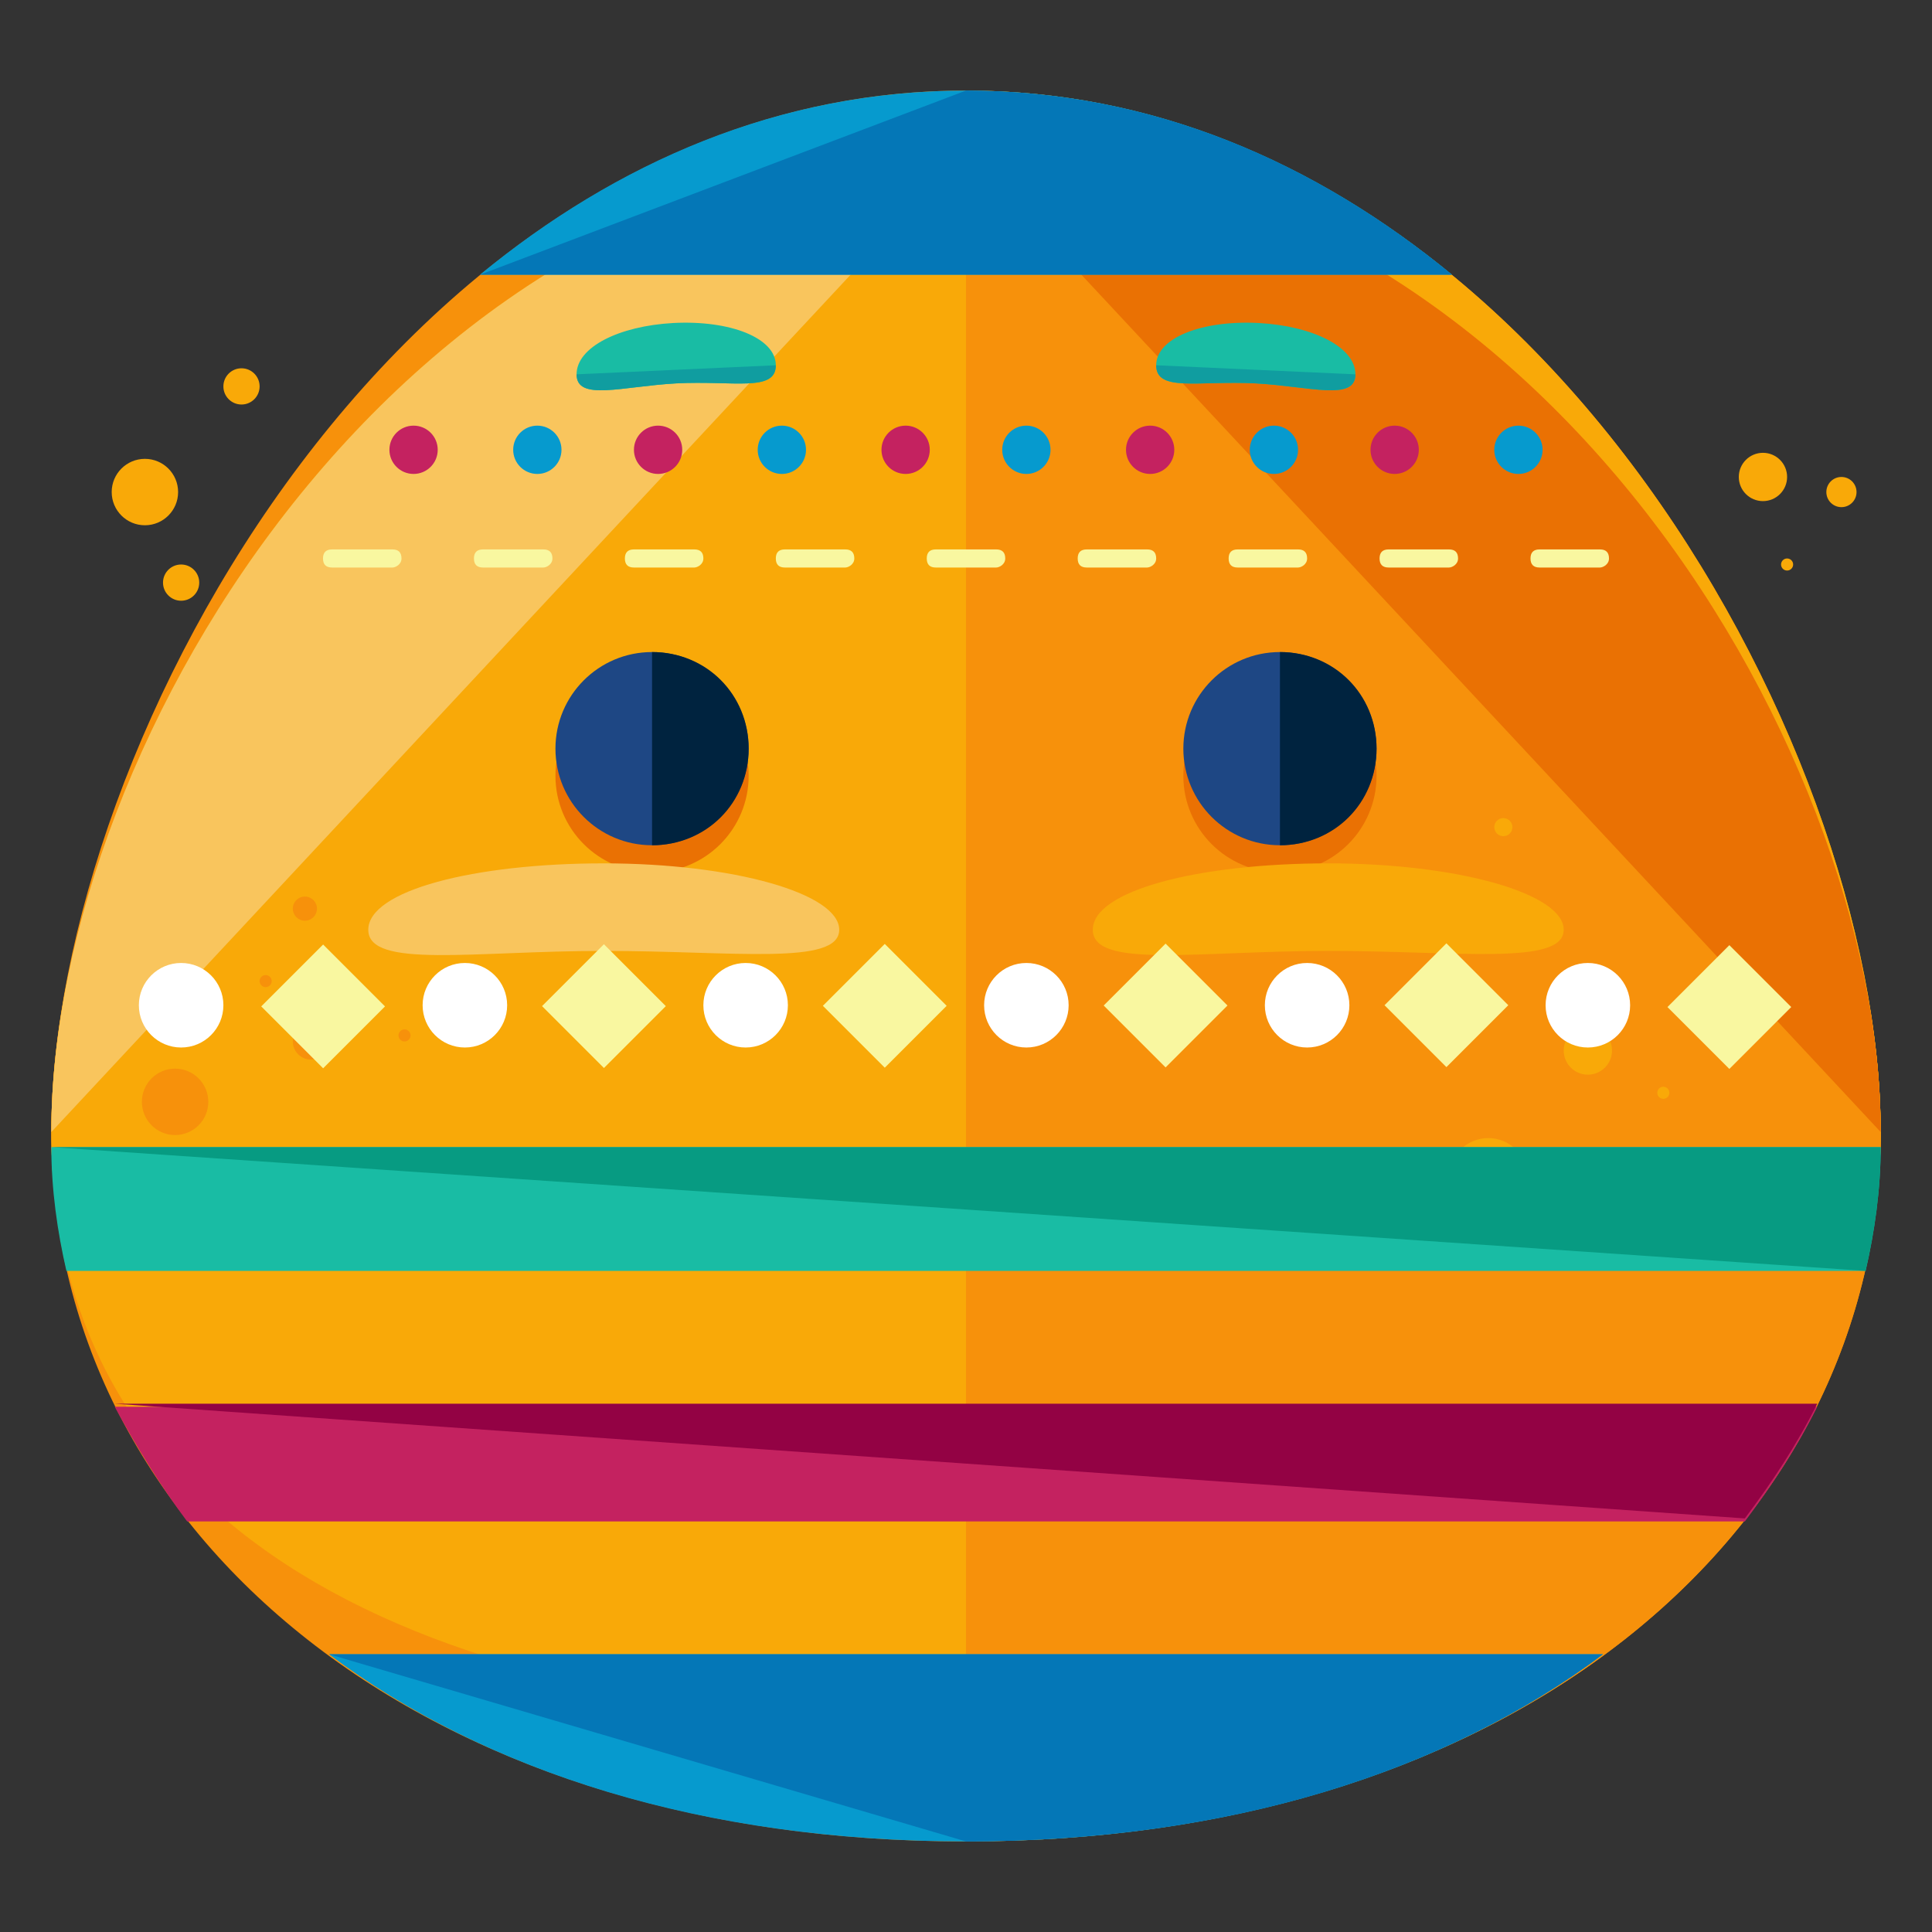 <?xml version="1.0" encoding="utf-8"?>
<!-- Generator: Adobe Illustrator 16.0.0, SVG Export Plug-In . SVG Version: 6.00 Build 0)  -->
<!DOCTYPE svg PUBLIC "-//W3C//DTD SVG 1.1//EN" "http://www.w3.org/Graphics/SVG/1.1/DTD/svg11.dtd">
<svg version="1.1" id="Layer_1" xmlns="http://www.w3.org/2000/svg" xmlns:xlink="http://www.w3.org/1999/xlink" x="0px" y="0px"
	 width="64px" height="64px" viewBox="0 0 64 64" enable-background="new 0 0 64 64" xml:space="preserve">
<rect x="0" y="0" width="64" height="64" fill="#333333" stroke="none"/>
<g>
	<g>
		<g>
			<g>
				<g>
					<g>
						<g>
							<path fill="#F7910B" d="M62.3,37.5C62.3,50.5,50.4,61,32,61C13.6,61,1.7,50.5,1.7,37.5S13.6,5,32,5
								C50.4,5,62.3,24.5,62.3,37.5z"/>
						</g>
						<g>
							<path fill="#F7910B" d="M62.3,37.5C62.3,50.5,50.4,57,32,57C13.6,57,1.7,50.5,1.7,37.5S13.6,3,32,3
								C50.4,3,62.3,24.5,62.3,37.5z"/>
						</g>
						<g>
							<path fill="#F9A908" d="M32,3c18.4,0,30.3,21.5,30.3,34.5S50.4,57,32,57"/>
						</g>
						<g>
							<path fill="#F9A908" d="M62.3,37.5C62.3,50.5,50.4,57,32,57C13.6,57,1.7,50.5,1.7,37.5S13.6,5,32,5
								C50.4,5,62.3,24.5,62.3,37.5z"/>
						</g>
						<g>
							<path fill="#F9C55D" d="M1.7,37.5C1.7,24.5,13.6,5,32,5"/>
						</g>
						<g>
							<path fill="#F7910B" d="M32,5c18.4,0,30.3,19.5,30.3,32.5S50.4,61,32,61"/>
						</g>
						<g>
							<path fill="#EA7103" d="M32,5c18.4,0,30.3,19.5,30.3,32.5"/>
						</g>
						<g>
							<g>
								<circle fill="#EA7103" cx="21.6" cy="25.7" r="3.2"/>
							</g>
							<g>
								<circle fill="#EA7103" cx="42.4" cy="25.7" r="3.2"/>
							</g>
							<g>
								<circle fill="#1E4784" cx="21.6" cy="24.8" r="3.2"/>
							</g>
							<g>
								<path fill="#00233F" d="M21.6,21.6c1.8,0,3.2,1.4,3.2,3.2s-1.4,3.2-3.2,3.2"/>
							</g>
							<g>
								<circle fill="#1E4784" cx="42.4" cy="24.8" r="3.2"/>
							</g>
							<g>
								<path fill="#00233F" d="M42.4,21.6c1.8,0,3.2,1.4,3.2,3.2s-1.4,3.2-3.2,3.2"/>
							</g>
						</g>
						<g>
							<g>
								<g>
									<g>
										<g>
											<g>
												<path fill="#19BCA4" d="M25.7,12.1c0,0.9-1.4,0.5-3.3,0.6c-1.8,0.1-3.3,0.6-3.3-0.3c0-0.9,1.4-1.6,3.2-1.7
													C24.2,10.6,25.7,11.2,25.7,12.1z"/>
											</g>
										</g>
									</g>
								</g>
								<g>
									<g>
										<g>
											<g>
												<path fill="#19BCA4" d="M38.3,12.1c0,0.9,1.4,0.5,3.3,0.6c1.8,0.1,3.3,0.6,3.3-0.3c0-0.9-1.4-1.6-3.2-1.7
													C39.8,10.6,38.3,11.2,38.3,12.1z"/>
											</g>
										</g>
									</g>
								</g>
							</g>
							<g>
								<g>
									<g>
										<g>
											<g>
												<path fill="#109DA0" d="M25.7,12.1c0,0.9-1.4,0.5-3.3,0.6c-1.8,0.1-3.3,0.6-3.3-0.3"/>
											</g>
										</g>
									</g>
								</g>
								<g>
									<g>
										<g>
											<g>
												<path fill="#109DA0" d="M38.3,12.1c0,0.9,1.4,0.5,3.3,0.6c1.8,0.1,3.3,0.6,3.3-0.3"/>
											</g>
										</g>
									</g>
								</g>
							</g>
						</g>
						<g>
							<g>
								<path fill="#F9C55D" d="M27.8,30.8c0,1.2-3.5,0.7-7.8,0.7c-4.3,0-7.8,0.6-7.8-0.7s3.5-2.2,7.8-2.2
									C24.3,28.6,27.8,29.6,27.8,30.8z"/>
							</g>
							<g>
								<path fill="#F9A908" d="M51.8,30.8c0,1.2-3.5,0.7-7.8,0.7s-7.8,0.6-7.8-0.7s3.5-2.2,7.8-2.2S51.8,29.6,51.8,30.8z"/>
							</g>
						</g>
						<g>
							<circle fill="#F7910B" cx="10.3" cy="34.5" r="0.6"/>
						</g>
						<g>
							<circle fill="#F7910B" cx="5.8" cy="36.5" r="1.1"/>
						</g>
						<g>
							<circle fill="#F7910B" cx="8.8" cy="32.5" r="0.2"/>
						</g>
						<g>
							<circle fill="#F7910B" cx="13.4" cy="34.3" r="0.2"/>
						</g>
						<g>
							<circle fill="#F9A908" cx="52.6" cy="34.8" r="0.8"/>
						</g>
						<g>
							<circle fill="#F9A908" cx="55.1" cy="36.2" r="0.2"/>
						</g>
						<g>
							<circle fill="#F9A908" cx="49.8" cy="27.4" r="0.3"/>
						</g>
						<g>
							<circle fill="#F9A908" cx="49.3" cy="39" r="1.3"/>
						</g>
						<g>
							<circle fill="#F9A908" cx="56.5" cy="39.1" r="0.6"/>
						</g>
						<g>
							<circle fill="#F7910B" cx="9.3" cy="38.5" r="0.5"/>
						</g>
						<g>
							<circle fill="#F7910B" cx="10.1" cy="30.1" r="0.4"/>
						</g>
						<g>
							<circle fill="#F9A908" cx="4.8" cy="16.3" r="1.1"/>
						</g>
						<g>
							<circle fill="#F9A908" cx="8" cy="12.8" r="0.6"/>
						</g>
						<g>
							<circle fill="#F9A908" cx="59.2" cy="18.7" r="0.2"/>
						</g>
						<g>
							<circle fill="#F9A908" cx="58.4" cy="15.8" r="0.8"/>
						</g>
						<g>
							<circle fill="#F9A908" cx="61" cy="16.3" r="0.5"/>
						</g>
						<g>
							<circle fill="#F9A908" cx="6" cy="19.3" r="0.6"/>
						</g>
					</g>
				</g>
			</g>
			<g>
				<g>
					<path fill="#19BCA4" d="M61.8,42.1c0.3-1.3,0.5-2.7,0.5-4.1H1.7c0,1.4,0.2,2.8,0.5,4.1H61.8z"/>
				</g>
				<g>
					<path fill="#079B82" d="M61.8,42.1c0.3-1.3,0.5-2.7,0.5-4.1H1.7"/>
				</g>
				<g>
					<path fill="#C42260" d="M3.8,46.6c0.7,1.3,1.5,2.6,2.4,3.8h51.6c0.9-1.2,1.7-2.4,2.4-3.8H3.8z"/>
				</g>
				<g>
					<path fill="#930244" d="M57.8,50.3c0.9-1.2,1.7-2.4,2.4-3.8H3.8"/>
				</g>
				<g>
					<path fill="#069ACE" d="M10.9,54.8C16.1,58.7,23.3,61,32,61c8.7,0,15.9-2.3,21.1-6.2H10.9z"/>
				</g>
				<g>
					<path fill="#0477B7" d="M32,61c8.7,0,15.9-2.3,21.1-6.2H10.9"/>
				</g>
			</g>
		</g>
	</g>
	<g>
		<g>
			<g>
				<circle fill="#FFFFFF" cx="6" cy="33.3" r="1.4"/>
			</g>
			<g>
				
					<rect x="9.3" y="31.9" transform="matrix(0.707 0.707 -0.707 0.707 26.682 2.16)" fill="#F9F7A0" width="2.9" height="2.9"/>
			</g>
		</g>
		<g>
			<g>
				<circle fill="#FFFFFF" cx="15.4" cy="33.3" r="1.4"/>
			</g>
			<g>
				
					<rect x="18.6" y="31.9" transform="matrix(0.707 0.707 -0.707 0.707 29.409 -4.425)" fill="#F9F7A0" width="2.9" height="2.9"/>
			</g>
		</g>
		<g>
			<g>
				<circle fill="#FFFFFF" cx="24.7" cy="33.3" r="1.4"/>
			</g>
			<g>
				
					<rect x="27.9" y="31.9" transform="matrix(0.707 0.707 -0.707 0.707 32.137 -11.01)" fill="#F9F7A0" width="2.9" height="2.9"/>
			</g>
		</g>
		<g>
			<g>
				<circle fill="#FFFFFF" cx="34" cy="33.3" r="1.4"/>
			</g>
			<g>
				
					<rect x="37.2" y="31.9" transform="matrix(0.707 0.707 -0.707 0.707 34.864 -17.595)" fill="#F9F7A0" width="2.9" height="2.9"/>
			</g>
		</g>
		<g>
			<g>
				<circle fill="#FFFFFF" cx="43.3" cy="33.3" r="1.4"/>
			</g>
			<g>
				
					<rect x="46.5" y="31.9" transform="matrix(0.707 0.707 -0.707 0.707 37.592 -24.18)" fill="#F9F7A0" width="2.9" height="2.9"/>
			</g>
		</g>
		<g>
			<g>
				<circle fill="#FFFFFF" cx="52.6" cy="33.3" r="1.4"/>
			</g>
			<g>
				
					<rect x="55.9" y="31.9" transform="matrix(0.707 0.707 -0.707 0.707 40.319 -30.765)" fill="#F9F7A0" width="2.9" height="2.9"/>
			</g>
		</g>
	</g>
	<g>
		<g>
			<path fill="#F9F7A0" d="M13.3,18.5c0,0.2-0.2,0.3-0.3,0.3h-2c-0.2,0-0.3-0.1-0.3-0.3l0,0c0-0.2,0.1-0.3,0.3-0.3h2
				C13.2,18.2,13.3,18.3,13.3,18.5L13.3,18.5z"/>
		</g>
		<g>
			<path fill="#F9F7A0" d="M18.3,18.5c0,0.2-0.2,0.3-0.3,0.3h-2c-0.2,0-0.3-0.1-0.3-0.3l0,0c0-0.2,0.1-0.3,0.3-0.3h2
				C18.2,18.2,18.3,18.3,18.3,18.5L18.3,18.5z"/>
		</g>
		<g>
			<path fill="#F9F7A0" d="M23.3,18.5c0,0.2-0.2,0.3-0.3,0.3h-2c-0.2,0-0.3-0.1-0.3-0.3l0,0c0-0.2,0.1-0.3,0.3-0.3h2
				C23.2,18.2,23.3,18.3,23.3,18.5L23.3,18.5z"/>
		</g>
		<g>
			<path fill="#F9F7A0" d="M28.3,18.5c0,0.2-0.2,0.3-0.3,0.3h-2c-0.2,0-0.3-0.1-0.3-0.3l0,0c0-0.2,0.1-0.3,0.3-0.3h2
				C28.2,18.2,28.3,18.3,28.3,18.5L28.3,18.5z"/>
		</g>
		<g>
			<path fill="#F9F7A0" d="M33.3,18.5c0,0.2-0.2,0.3-0.3,0.3h-2c-0.2,0-0.3-0.1-0.3-0.3l0,0c0-0.2,0.1-0.3,0.3-0.3h2
				C33.2,18.2,33.3,18.3,33.3,18.5L33.3,18.5z"/>
		</g>
		<g>
			<path fill="#F9F7A0" d="M38.3,18.5c0,0.2-0.2,0.3-0.3,0.3h-2c-0.2,0-0.3-0.1-0.3-0.3l0,0c0-0.2,0.1-0.3,0.3-0.3h2
				C38.2,18.2,38.3,18.3,38.3,18.5L38.3,18.5z"/>
		</g>
		<g>
			<path fill="#F9F7A0" d="M43.3,18.5c0,0.2-0.2,0.3-0.3,0.3h-2c-0.2,0-0.3-0.1-0.3-0.3l0,0c0-0.2,0.1-0.3,0.3-0.3h2
				C43.2,18.2,43.3,18.3,43.3,18.5L43.3,18.5z"/>
		</g>
		<g>
			<path fill="#F9F7A0" d="M48.3,18.5c0,0.2-0.2,0.3-0.3,0.3h-2c-0.2,0-0.3-0.1-0.3-0.3l0,0c0-0.2,0.1-0.3,0.3-0.3h2
				C48.2,18.2,48.3,18.3,48.3,18.5L48.3,18.5z"/>
		</g>
		<g>
			<path fill="#F9F7A0" d="M53.3,18.5c0,0.2-0.2,0.3-0.3,0.3h-2c-0.2,0-0.3-0.1-0.3-0.3l0,0c0-0.2,0.1-0.3,0.3-0.3h2
				C53.2,18.2,53.3,18.3,53.3,18.5L53.3,18.5z"/>
		</g>
	</g>
	<g>
		<g>
			<circle fill="#C42260" cx="13.7" cy="14.9" r="0.8"/>
		</g>
		<g>
			<circle fill="#069ACE" cx="17.8" cy="14.9" r="0.8"/>
		</g>
		<g>
			<circle fill="#C42260" cx="21.8" cy="14.9" r="0.8"/>
		</g>
		<g>
			<circle fill="#069ACE" cx="25.9" cy="14.9" r="0.8"/>
		</g>
		<g>
			<circle fill="#C42260" cx="30" cy="14.9" r="0.8"/>
		</g>
		<g>
			<circle fill="#069ACE" cx="34" cy="14.9" r="0.8"/>
		</g>
		<g>
			<circle fill="#C42260" cx="38.1" cy="14.9" r="0.8"/>
		</g>
		<g>
			<circle fill="#069ACE" cx="42.2" cy="14.9" r="0.8"/>
		</g>
		<g>
			<circle fill="#C42260" cx="46.2" cy="14.9" r="0.8"/>
		</g>
		<g>
			<circle fill="#069ACE" cx="50.3" cy="14.9" r="0.8"/>
		</g>
	</g>
	<g>
		<path fill="#069ACE" d="M48.1,9.1C43.6,5.4,38.2,3,32,3c-6.2,0-11.6,2.4-16.1,6.1H48.1z"/>
	</g>
	<g>
		<path fill="#0477B7" d="M15.9,9.1h32.2C43.6,5.4,38.2,3,32,3"/>
	</g>
</g>
</svg>
